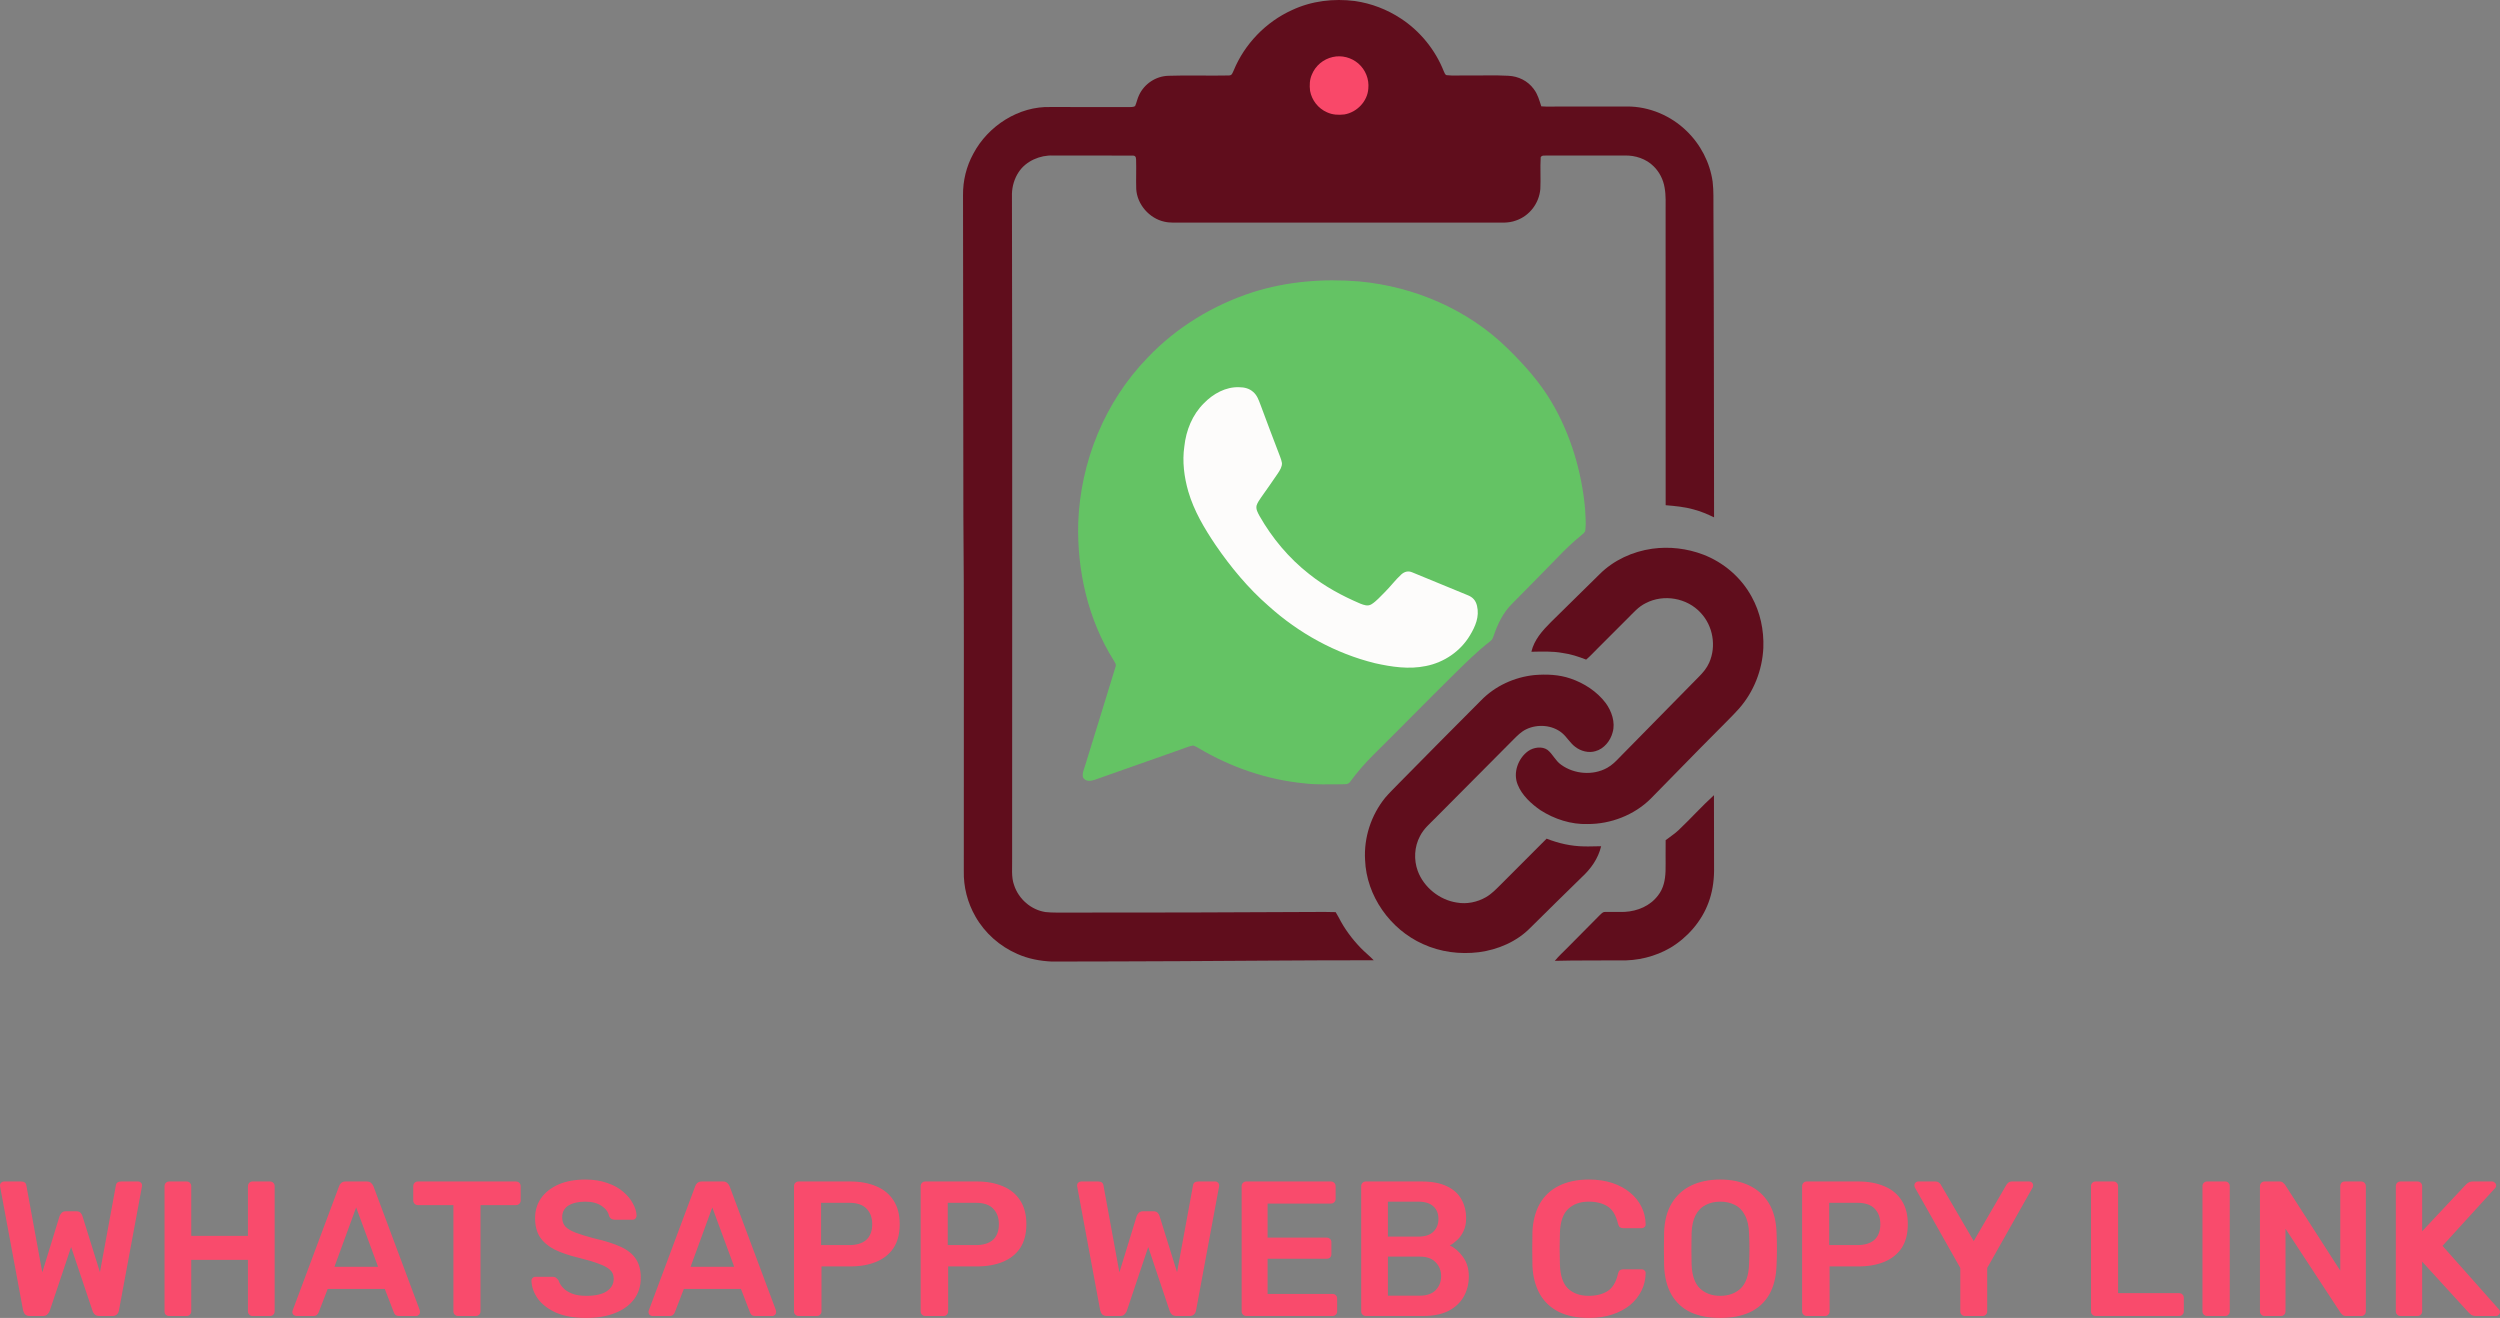 <?xml version="1.0" encoding="UTF-8" standalone="no"?>
<svg
   version="1.1"
   viewBox="0 0 2016.086 1062.831"
   width="2016.086pt"
   height="1062.831pt"
   id="svg8"
   sodipodi:docname="logo_light copy.svg"
   inkscape:version="1.3.2 (091e20e, 2023-11-25)"
   xmlns:inkscape="http://www.inkscape.org/namespaces/inkscape"
   xmlns:sodipodi="http://sodipodi.sourceforge.net/DTD/sodipodi-0.dtd"
   xmlns="http://www.w3.org/2000/svg"
   xmlns:svg="http://www.w3.org/2000/svg">
  <rect x="0" y="0" width="2016.086" height="1062.831" fill="#808080" stroke="none"/>
  <defs
     id="defs8" />
  <sodipodi:namedview
     id="namedview8"
     pagecolor="#ffffff"
     bordercolor="#000000"
     borderopacity="0.25"
     inkscape:showpageshadow="2"
     inkscape:pageopacity="0.0"
     inkscape:pagecheckerboard="0"
     inkscape:deskcolor="#d1d1d1"
     inkscape:document-units="pt"
     inkscape:zoom="0.39231736"
     inkscape:cx="1455.4543"
     inkscape:cy="565.86841"
     inkscape:window-width="2240"
     inkscape:window-height="1387"
     inkscape:window-x="3752"
     inkscape:window-y="25"
     inkscape:window-maximized="0"
     inkscape:current-layer="svg8" />
  <path
     d="m 1092.614,0.816 c 13.22,1.9 25.99,6.79 37.13,14.15 15.48,10.14 27.77,25.26 34.55,42.48 0.56,1.04 1.07,3.18 2.51,3.19 5.43,0.61 11.01,0.08 16.48,0.22 11,0.14 22.06,-0.36 33.04,0.25 8.09,0.35 15.8,4.1 20.56,10.73 3.26,4.23 4.42,8.97 6.07,13.92 5.14,0.43 10.17,0.1 15.33,0.14 18,0 36,-0.03 54,-0.01 17.72,-0.03 35.17,7.4 47.82,19.72 11.24,10.83 18.82,25.37 21.02,40.85 0.94,7.78 0.55,15.13 0.65,22.97 0.44,82.59 0.35,165.19 0.51,247.78 -5.32,-2.55 -10.69,-4.88 -16.42,-6.36 -7.42,-2.11 -14.97,-2.78 -22.62,-3.43 -0.04,-78.99 0.01,-158 -0.04,-236.99 -0.05,-6.57 0.37,-12.69 -0.83,-19.19 -1.05,-6.41 -4.16,-12.54 -8.8,-17.1 -5.96,-6.01 -14.92,-8.98 -23.28,-8.71 -21.02,0 -42.04,-0.01 -63.06,0 -1.85,0.2 -3.54,-0.44 -4.76,1.31 -0.53,8.52 0.12,17.14 -0.29,25.67 -1,11.49 -8.61,21.6 -19.55,25.39 -6.52,2.43 -12.56,1.6 -19.35,1.71 -83.33,0.01 -166.67,-0.03 -250,0 -4.68,-0.06 -9.8,0.36 -14.35,-0.74 -12.1,-2.66 -21.92,-13.9 -22.64,-26.32 -0.25,-7.98 0.15,-15.98 -0.12,-23.96 -0.05,-1.98 -0.8,-3.15 -2.92,-3 -21.31,-0.13 -42.66,-0.02 -63.98,-0.06 -10.43,-0.49 -21.88,4.4 -27.72,13.27 -3.49,5.19 -5.34,11.47 -5.49,17.7 0.37,178.32 0.18,357.62 0.15,536.03 0.18,7.07 -0.86,14.84 1.61,21.44 3.66,11.15 13.64,19.88 25.29,21.64 5.67,0.63 11.47,0.36 17.17,0.43 66.67,0.06 133.33,-0.13 200,-0.5 5.62,-0.01 11.23,-0.08 16.84,0.13 0.9,1.46 1.78,2.95 2.57,4.48 4.53,8.95 10.65,17.16 17.61,24.37 3.37,3.5 7.19,6.47 10.54,9.98 -52.31,-0.1 -104.59,0.52 -156.9,0.72 -34.22,0.23 -68.46,0.2 -102.68,0.31 -9.53,-0.42 -19.1,-2.22 -27.84,-6.13 -14.1,-6.11 -26.22,-16.81 -33.81,-30.2 -6.35,-11.04 -9.68,-23.94 -9.37,-36.67 0.06,-27.33 -0.01,-54.67 0.02,-82 -0.09,-68.01 0.27,-135.99 -0.37,-204 -0.22,-86.33 -0.04,-172.67 -0.29,-259 -0.1,-11.68 2.66,-23.14 8.27,-33.39 11.85,-22.51 36.68,-38.57 62.41,-37.73 21.02,0.07 42.04,-0.04 63.06,0.06 1.6,-0.07 3.64,0.08 5.04,-0.81 1.26,-2.87 1.8,-6 3.18,-8.84 4.27,-9.16 13.56,-15.33 23.68,-15.6 16.24,-0.57 32.55,0.11 48.79,-0.26 2.63,-0.05 2.79,-1.96 3.79,-3.88 8.77,-21.44 26.04,-39.34 47.15,-48.87 15.82,-7.42 33.4,-9.45 50.64,-7.29 z"
     fill="#444d50"
     id="path2"
     style="fill:#600d1c;fill-opacity:1" />
  <path
     d="m 1074.744,45.986 c 7.27,-1.7 15.08,0.4 20.71,5.26 5.76,5.04 8.78,12.58 8,20.23 -0.64,10.26 -9.24,19.14 -19.27,20.8 -4.81,0.58 -9.59,0.36 -14.04,-1.72 -7.08,-3.05 -12.28,-9.71 -13.66,-17.28 -0.54,-4.5 -0.4,-8.97 1.45,-13.18 2.95,-7.18 9.24,-12.41 16.81,-14.11 z"
     fill="#fdfcfb"
     id="path3"
     style="fill:#f94869;fill-opacity:1" />
  <path
     d="m 1095.974,226.936 c 44.77,4.14 88.17,22.79 120.28,54.54 13.34,13.09 25.52,26.76 35.08,42.91 15.32,26.01 24.24,56.01 26.94,86 0.22,5.61 0.9,11.43 0.22,17.02 -0.2,1.99 -1.78,2.88 -3.13,4.13 -7.02,5.64 -13.39,11.87 -19.62,18.36 -12.16,12.51 -24.42,24.91 -36.68,37.31 -6.75,6.75 -11.21,15.78 -14.24,24.74 -0.74,1.95 -1.13,3.79 -2.93,5.07 -10.98,8.47 -20.94,18.48 -30.81,28.21 -21.3,21.03 -42.22,42.45 -63.51,63.49 -6.71,6.68 -12.96,13.8 -18.54,21.46 -1.84,2.94 -4.75,2.05 -7.73,2.3 -9.6,-0.03 -19.47,0.47 -29.01,-0.71 -30.32,-2.85 -59.68,-12.97 -85.82,-28.52 -1.34,-0.76 -2.77,-1.59 -4.24,-2.06 -3.42,0.56 -6.73,2.1 -10.01,3.2 -23.13,8.17 -46.33,16.31 -69.46,24.5 -3.36,1.08 -7.13,1.61 -9.31,-1.81 -1.05,-3.08 0.76,-6.8 1.64,-9.77 8.3,-26.46 16.29,-53.08 24.51,-79.55 0.84,-2.03 -0.59,-3.44 -1.46,-5.16 -20.73,-32.93 -29.71,-72.52 -28.62,-111.18 1.82,-49.21 21.49,-97.46 55.86,-132.9 23.32,-24.59 52.9,-42.51 85.08,-52.92 27.72,-8.73 56.63,-10.98 85.51,-8.66 z"
     fill="#2e9e51"
     id="path4"
     style="fill:#64c364;fill-opacity:1" />
  <path
     d="m 999.314,312.266 c 4.17,0.02 8.16,0.96 11.31,3.82 3.2,2.75 4.36,6.38 5.83,10.18 5.2,14.05 10.51,28.07 15.88,42.07 0.61,1.64 1.22,3.37 1.48,5.09 0.14,3.02 -1.68,5.83 -3.26,8.26 -4.43,6.55 -8.99,13.02 -13.56,19.47 -1.36,2 -2.9,4.16 -3.64,6.48 -0.67,3.11 0.95,5.73 2.33,8.37 10.22,17.98 23.78,34.18 40.09,46.94 12.53,9.99 26.49,17.54 41.19,23.82 3.07,1.16 6.06,2.4 9.14,0.48 3.94,-2.49 7.15,-6.28 10.47,-9.53 4.71,-4.63 8.65,-10.04 13.52,-14.5 2.68,-2.33 5.62,-3.08 8.94,-1.6 14.92,6.17 29.76,12.26 44.68,18.4 4.08,1.63 6.4,4.28 7.41,8.57 2.06,8.79 -1.32,16.54 -5.77,23.91 -7.65,12.75 -20.82,21.71 -35.37,24.58 -13.65,2.87 -27.68,0.76 -41.12,-2.25 -31.8,-7.81 -61.57,-24.25 -85.84,-46.15 -16.38,-14.26 -30.53,-31.32 -42.77,-49.21 -9.07,-13.47 -17.34,-27.37 -21.95,-43.05 -3.35,-11.63 -5,-24.31 -3.22,-36.34 1.39,-13.04 6.45,-25.67 15.88,-34.98 7.3,-7.52 17.61,-13.31 28.35,-12.83 z"
     fill="#fdfcfb"
     id="path5" />
  <path
     d="m 1373.474,447.216 c 16.49,6.3 30.61,18.41 39.08,33.93 6.99,12.6 10,26.97 9.47,41.31 -0.85,17.98 -7.74,35.52 -19.66,49.04 -5.5,6.14 -11.5,11.85 -17.26,17.75 -18.16,18.18 -35.97,36.69 -54.03,54.96 -13.27,13.13 -32.21,20.41 -50.79,20.32 -13.31,0.43 -26.82,-3.97 -37.96,-11.13 -7.38,-5.07 -15.09,-12.13 -18.4,-20.64 -3.97,-9.54 0.33,-21.32 8.55,-27.14 4.23,-2.95 11.13,-4.01 15.5,-0.87 4.3,3.4 6.31,8.74 11,11.98 10.48,7.61 25.71,8.86 37.09,2.5 4.08,-2.26 7.12,-5.4 10.3,-8.73 21.28,-21.72 42.67,-43.33 63.95,-65.05 3.24,-3.28 6.13,-6.73 8.01,-10.99 5.93,-13.3 3.15,-29.63 -6.81,-40.25 -10.98,-12.04 -29.82,-15.36 -44.28,-7.84 -6.12,2.99 -9.91,7.7 -14.66,12.35 -8.18,8.16 -16.32,16.34 -24.5,24.5 -2.97,2.94 -5.74,6.02 -8.94,8.72 -6.16,-2.39 -12.33,-4.48 -18.92,-5.35 -8.41,-1.56 -16.77,-1.13 -25.26,-0.99 2.26,-9.67 8.87,-16.99 15.68,-23.82 13.07,-12.93 26.25,-25.74 39.31,-38.69 11.3,-11.32 26.65,-18.34 42.41,-20.57 13.79,-1.94 28.11,-0.25 41.12,4.7 z"
     fill="#444d50"
     id="path6"
     style="fill:#600d1c;fill-opacity:1" />
  <path
     d="m 1237.264,544.406 c 9.97,-0.8 19.71,-0.48 29.26,2.78 10.9,3.7 21.33,10.45 28.32,19.69 4.82,6.52 8.01,15.69 5.64,23.72 -1.71,6.75 -6.95,13.32 -13.85,15.16 -5.43,1.71 -11.83,-0.02 -16.25,-3.43 -4.32,-3.24 -6.7,-7.89 -10.72,-11.25 -7.87,-6.47 -19.67,-7.34 -28.74,-3.02 -4.25,2.01 -7.29,5.19 -10.56,8.45 -20.92,21.08 -41.86,42.14 -62.82,63.18 -4.64,4.76 -9.37,8.54 -12.41,14.6 -4.58,8.52 -5.11,19.05 -1.8,28.1 4.87,13.16 17.53,23.36 31.4,25.45 8,1.49 16.6,-0.28 23.62,-4.34 4.6,-2.64 8.13,-6.42 11.89,-10.12 12.35,-12.35 24.68,-24.66 37,-37.05 9.62,3.77 19.69,6.07 30.04,6.24 4.66,0.16 9.28,-0.15 13.93,-0.14 -2.39,10.04 -8.28,18.25 -15.78,25.14 -13.78,13.57 -27.66,27.01 -41.34,40.67 -10.9,11.13 -26.17,17.65 -41.48,19.65 -15.36,1.89 -31.06,-0.13 -45.18,-6.61 -26.33,-11.83 -45.53,-38.81 -46.59,-67.85 -1.05,-18.03 4.91,-36.15 16.26,-50.16 3.35,-3.95 7.15,-7.54 10.73,-11.3 22.18,-22.48 44.37,-44.96 66.69,-67.29 11.33,-11.56 26.7,-18.58 42.74,-20.27 z"
     fill="#444d50"
     id="path7"
     style="fill:#600d1c;fill-opacity:1" />
  <path
     d="m 1382.194,641.256 c 0.1,20.41 0.09,40.79 0.09,61.19 -0.1,8.6 -1.46,17.39 -4.5,25.46 -5.56,15.12 -16.9,28.11 -30.66,36.37 -12.23,7.16 -26.69,10.69 -40.84,10.2 -17.48,0.2 -34.96,-0.1 -52.43,0.38 3.16,-3.84 6.75,-7.09 10.24,-10.62 8.63,-8.7 17.28,-17.38 25.88,-26.11 1.36,-1.17 2.37,-2.76 4.34,-2.69 5.33,-0.18 10.68,0.12 16.01,-0.07 10.34,-0.61 20.33,-4.78 26.72,-13.18 4.55,-5.75 5.84,-12.56 6.11,-19.72 0.19,-8.3 -0.1,-16.61 0.08,-24.92 3.42,-2.68 7.04,-4.94 10.23,-7.92 9.78,-9.22 18.79,-19.33 28.73,-28.37 z"
     fill="#444d50"
     id="path8"
     style="fill:#600d1c;fill-opacity:1" />
  <path
     style="font-weight:500;font-size:155px;font-family:Rubik;-inkscape-font-specification:'Rubik Medium';fill:#f94b6c;stroke-width:5.26;fill-opacity:1"
     d="m 24.025,1061.281 q -2.325,0 -3.72,-1.24 -1.24,-1.395 -1.705,-3.41 L 0.155,957.276 q 0,-0.465 -0.155,-0.775 0,-0.31 0,-0.465 0,-1.395 0.93,-2.325 1.085,-0.93 2.325,-0.93 H 16.895 q 3.875,0 4.34,3.1 L 34.1,1026.096 48.05,980.681 q 0.465,-1.24 1.55,-2.48 1.24,-1.395 3.565,-1.395 h 8.37 q 2.48,0 3.565,1.395 1.085,1.24 1.395,2.48 L 80.6,1025.941 93.465,955.881 q 0.465,-3.1 4.34,-3.1 h 13.64 q 1.24,0 2.17,0.93 0.93,0.93 0.93,2.325 0,0.155 0,0.465 0,0.31 -0.155,0.775 l -18.445,99.355 q -0.31,2.015 -1.705,3.41 -1.395,1.24 -3.72,1.24 H 80.135 q -2.325,0 -3.72,-1.24 -1.24,-1.24 -1.705,-2.635 l -17.36,-51.77 -17.36,51.77 q -0.62,1.395 -1.86,2.635 -1.24,1.24 -3.72,1.24 z m 112.375,0 q -1.55,0 -2.635,-0.93 -1.085,-1.085 -1.085,-2.79 V 956.656 q 0,-1.705 1.085,-2.79 1.085,-1.085 2.635,-1.085 h 14.105 q 1.705,0 2.635,1.085 1.085,1.085 1.085,2.79 v 39.99 h 45.725 v -39.99 q 0,-1.705 1.085,-2.79 1.085,-1.085 2.635,-1.085 h 13.95 q 1.705,0 2.79,1.085 1.085,1.085 1.085,2.79 v 100.905 q 0,1.55 -1.085,2.635 -1.085,1.085 -2.79,1.085 h -13.95 q -1.55,0 -2.635,-1.085 -1.085,-1.085 -1.085,-2.635 v -41.54 h -45.725 v 41.54 q 0,1.55 -1.085,2.635 -0.93,1.085 -2.635,1.085 z m 102.61,0 q -1.24,0 -2.325,-0.93 -0.93,-0.93 -0.93,-2.325 0,-0.62 0.31,-1.395 l 37.355,-99.975 q 0.465,-1.55 1.705,-2.635 1.395,-1.24 3.72,-1.24 h 16.895 q 2.325,0 3.565,1.24 1.24,1.085 1.86,2.635 l 37.355,99.975 q 0.155,0.775 0.155,1.395 0,1.395 -0.93,2.325 -0.93,0.93 -2.17,0.93 h -13.485 q -2.17,0 -3.255,-0.93 -0.93,-1.085 -1.24,-2.015 l -7.285,-18.91 h -46.035 l -7.285,18.91 q -0.31,0.93 -1.395,2.015 -0.93,0.93 -3.1,0.93 z m 30.69,-39.68 h 35.185 l -17.67,-47.895 z m 99.665,39.68 q -1.55,0 -2.635,-1.085 -1.085,-1.085 -1.085,-2.635 v -85.715 h -28.675 q -1.55,0 -2.635,-1.085 -1.085,-1.085 -1.085,-2.635 v -11.47 q 0,-1.705 1.085,-2.79 1.085,-1.085 2.635,-1.085 h 79.05 q 1.705,0 2.79,1.085 1.085,1.085 1.085,2.79 v 11.47 q 0,1.55 -1.085,2.635 -1.085,1.085 -2.79,1.085 h -28.52 v 85.715 q 0,1.55 -1.085,2.635 -1.085,1.085 -2.79,1.085 z m 103.385,1.55 q -14.415,0 -24.18,-4.185 -9.61,-4.34 -14.725,-11.16 -4.96,-6.975 -5.27,-14.57 0,-1.395 0.93,-2.325 0.93,-0.93 2.325,-0.93 h 13.795 q 2.015,0 2.945,0.93 1.085,0.775 1.86,2.015 0.93,2.945 3.565,5.89 2.635,2.79 7.13,4.65 4.65,1.86 11.625,1.86 11.16,0 16.585,-3.72 5.58,-3.72 5.58,-10.075 0,-4.495 -2.945,-7.13 -2.945,-2.79 -9.145,-4.96 -6.045,-2.325 -16.12,-4.805 -11.625,-2.79 -19.53,-6.665 -7.75,-4.03 -11.78,-10.075 -3.875,-6.045 -3.875,-15.345 0,-8.99 4.805,-15.965 4.96,-6.975 13.95,-11.005 9.145,-4.03 21.7,-4.03 10.075,0 17.825,2.79 7.75,2.635 12.865,7.13 5.115,4.34 7.75,9.455 2.79,4.96 2.945,9.765 0,1.24 -0.93,2.325 -0.775,0.93 -2.325,0.93 h -14.415 q -1.24,0 -2.48,-0.62 -1.24,-0.62 -2.015,-2.325 -0.93,-4.805 -6.045,-8.215 -5.115,-3.41 -13.175,-3.41 -8.37,0 -13.485,3.1 -5.115,3.1 -5.115,9.61 0,4.34 2.48,7.285 2.635,2.79 8.215,4.96 5.735,2.17 15.035,4.65 13.175,2.945 21.545,6.82 8.37,3.875 12.245,9.92 3.875,5.89 3.875,15.035 0,10.23 -5.58,17.515 -5.425,7.13 -15.345,11.005 -9.92,3.875 -23.095,3.875 z m 53.475,-1.55 q -1.24,0 -2.325,-0.93 -0.93,-0.93 -0.93,-2.325 0,-0.62 0.31,-1.395 l 37.355,-99.975 q 0.465,-1.55 1.705,-2.635 1.395,-1.24 3.72,-1.24 h 16.895 q 2.325,0 3.565,1.24 1.24,1.085 1.86,2.635 l 37.355,99.975 q 0.155,0.775 0.155,1.395 0,1.395 -0.93,2.325 -0.93,0.93 -2.17,0.93 h -13.485 q -2.17,0 -3.255,-0.93 -0.93,-1.085 -1.24,-2.015 l -7.285,-18.91 h -46.035 l -7.285,18.91 q -0.31,0.93 -1.395,2.015 -0.93,0.93 -3.1,0.93 z m 30.69,-39.68 h 35.185 l -17.67,-47.895 z m 87.11,39.68 q -1.55,0 -2.635,-1.085 -1.085,-1.085 -1.085,-2.635 V 956.656 q 0,-1.705 1.085,-2.79 1.085,-1.085 2.635,-1.085 h 41.54 q 12.09,0 21.08,3.875 8.99,3.72 13.95,11.47 4.96,7.595 4.96,19.065 0,11.625 -4.96,19.22 -4.96,7.44 -13.95,11.16 -8.99,3.72 -21.08,3.72 h -23.095 v 36.27 q 0,1.55 -1.085,2.635 -0.93,1.085 -2.635,1.085 z m 18.135,-57.195 h 22.63 q 8.99,0 13.795,-4.185 4.805,-4.34 4.805,-12.71 0,-7.75 -4.495,-12.4 -4.495,-4.805 -14.105,-4.805 h -22.63 z m 84.01,57.195 q -1.55,0 -2.635,-1.085 -1.085,-1.085 -1.085,-2.635 V 956.656 q 0,-1.705 1.085,-2.79 1.085,-1.085 2.635,-1.085 h 41.54 q 12.09,0 21.08,3.875 8.99,3.72 13.95,11.47 4.96,7.595 4.96,19.065 0,11.625 -4.96,19.22 -4.96,7.44 -13.95,11.16 -8.99,3.72 -21.08,3.72 h -23.095 v 36.27 q 0,1.55 -1.085,2.635 -0.93,1.085 -2.635,1.085 z m 18.135,-57.195 h 22.63 q 8.99,0 13.795,-4.185 4.805,-4.34 4.805,-12.71 0,-7.75 -4.495,-12.4 -4.495,-4.805 -14.105,-4.805 h -22.63 z m 128.34,57.195 q -2.325,0 -3.72,-1.24 -1.24,-1.395 -1.705,-3.41 l -18.445,-99.355 q 0,-0.465 -0.155,-0.775 0,-0.31 0,-0.465 0,-1.395 0.93,-2.325 1.085,-0.93 2.325,-0.93 h 13.64 q 3.875,0 4.34,3.1 l 12.865,70.215 13.95,-45.415 q 0.465,-1.24 1.55,-2.48 1.24,-1.395 3.565,-1.395 h 8.37 q 2.48,0 3.565,1.395 1.085,1.24 1.395,2.48 l 14.105,45.26 12.865,-70.06 q 0.465,-3.1 4.34,-3.1 h 13.64 q 1.24,0 2.17,0.93 0.93,0.93 0.93,2.325 0,0.155 0,0.465 0,0.31 -0.155,0.775 l -18.445,99.355 q -0.31,2.015 -1.705,3.41 -1.395,1.24 -3.72,1.24 h -10.385 q -2.325,0 -3.72,-1.24 -1.24,-1.24 -1.705,-2.635 l -17.36,-51.77 -17.36,51.77 q -0.62,1.395 -1.86,2.635 -1.24,1.24 -3.72,1.24 z m 112.375,0 q -1.55,0 -2.635,-1.085 -1.085,-1.085 -1.085,-2.635 V 956.656 q 0,-1.705 1.085,-2.79 1.085,-1.085 2.635,-1.085 h 68.2 q 1.705,0 2.79,1.085 1.085,1.085 1.085,2.79 v 10.23 q 0,1.55 -1.085,2.635 -1.085,1.085 -2.79,1.085 h -50.995 v 27.435 h 47.585 q 1.705,0 2.79,1.085 1.085,0.93 1.085,2.635 v 9.61 q 0,1.705 -1.085,2.79 -1.085,0.93 -2.79,0.93 h -47.585 v 28.365 h 52.235 q 1.705,0 2.79,1.085 1.085,1.085 1.085,2.79 v 10.23 q 0,1.55 -1.085,2.635 -1.085,1.085 -2.79,1.085 z m 96.41,0 q -1.55,0 -2.635,-1.085 -1.085,-1.085 -1.085,-2.635 V 956.656 q 0,-1.705 1.085,-2.79 1.085,-1.085 2.635,-1.085 h 44.95 q 12.555,0 20.46,3.875 7.905,3.72 11.625,10.385 3.875,6.665 3.875,15.5 0,5.89 -2.17,10.385 -2.015,4.34 -5.115,7.13 -2.945,2.79 -5.89,4.34 6.045,2.79 10.695,9.3 4.65,6.51 4.65,15.5 0,9.3 -4.185,16.585 -4.185,7.285 -12.4,11.47 -8.215,4.03 -20.305,4.03 z m 17.825,-16.43 h 25.885 q 8.37,0 12.71,-4.495 4.34,-4.65 4.34,-11.16 0,-6.82 -4.495,-11.315 -4.34,-4.495 -12.555,-4.495 h -25.885 z m 0,-47.585 h 24.335 q 8.215,0 12.245,-3.875 4.185,-4.03 4.185,-10.385 0,-6.51 -4.185,-10.23 -4.03,-3.72 -12.245,-3.72 h -24.335 z m 162.13,65.565 q -14.415,0 -24.49,-4.96 -9.92,-5.115 -15.19,-14.415 -5.27,-9.455 -5.89,-22.63 -0.155,-6.355 -0.155,-13.64 0,-7.285 0.155,-13.95 0.62,-13.02 5.89,-22.475 5.425,-9.455 15.345,-14.415 10.075,-5.115 24.335,-5.115 10.54,0 18.91,2.79 8.37,2.79 14.26,7.75 5.89,4.805 9.145,11.315 3.255,6.51 3.41,14.105 0.155,1.395 -0.93,2.325 -0.93,0.93 -2.325,0.93 h -14.725 q -1.705,0 -2.79,-0.775 -1.085,-0.93 -1.55,-2.945 -2.48,-10.23 -8.525,-13.95 -6.045,-3.72 -15.035,-3.72 -10.385,0 -16.585,5.89 -6.2,5.735 -6.665,19.065 -0.465,12.71 0,26.04 0.465,13.33 6.665,19.22 6.2,5.735 16.585,5.735 8.99,0 15.035,-3.72 6.2,-3.875 8.525,-13.95 0.465,-2.17 1.55,-2.945 1.085,-0.775 2.79,-0.775 h 14.725 q 1.395,0 2.325,0.93 1.085,0.93 0.93,2.325 -0.155,7.595 -3.41,14.105 -3.255,6.51 -9.145,11.47 -5.89,4.805 -14.26,7.595 -8.37,2.79 -18.91,2.79 z m 105.865,0 q -13.795,0 -23.715,-4.495 -9.92,-4.65 -15.5,-14.105 -5.58,-9.61 -6.045,-23.87 -0.155,-6.665 -0.155,-13.175 0,-6.51 0.155,-13.33 0.465,-14.105 6.2,-23.56 5.735,-9.455 15.655,-14.26 10.075,-4.805 23.405,-4.805 13.33,0 23.405,4.805 10.075,4.805 15.81,14.26 5.735,9.455 6.2,23.56 0.31,6.82 0.31,13.33 0,6.51 -0.31,13.175 -0.465,14.26 -6.045,23.87 -5.58,9.455 -15.655,14.105 -9.92,4.495 -23.715,4.495 z m 0,-17.825 q 10.075,0 16.43,-5.89 6.355,-6.045 6.82,-19.53 0.31,-6.82 0.31,-12.555 0,-5.89 -0.31,-12.555 -0.31,-8.99 -3.41,-14.57 -2.945,-5.735 -8.06,-8.215 -5.115,-2.635 -11.78,-2.635 -6.51,0 -11.625,2.635 -5.115,2.48 -8.215,8.215 -2.945,5.58 -3.255,14.57 -0.155,6.665 -0.155,12.555 0,5.735 0.155,12.555 0.465,13.485 6.82,19.53 6.355,5.89 16.275,5.89 z m 69.75,16.275 q -1.55,0 -2.635,-1.085 -1.085,-1.085 -1.085,-2.635 V 956.656 q 0,-1.705 1.085,-2.79 1.085,-1.085 2.635,-1.085 h 41.54 q 12.09,0 21.08,3.875 8.99,3.72 13.95,11.47 4.96,7.595 4.96,19.065 0,11.625 -4.96,19.22 -4.96,7.44 -13.95,11.16 -8.99,3.72 -21.08,3.72 h -23.095 v 36.27 q 0,1.55 -1.085,2.635 -0.93,1.085 -2.635,1.085 z m 18.135,-57.195 h 22.63 q 8.99,0 13.795,-4.185 4.805,-4.34 4.805,-12.71 0,-7.75 -4.495,-12.4 -4.495,-4.805 -14.105,-4.805 h -22.63 z m 109.43,57.195 q -1.55,0 -2.635,-1.085 -1.085,-1.085 -1.085,-2.635 v -35.03 l -36.58,-64.79 q -0.155,-0.31 -0.31,-0.775 -0.155,-0.465 -0.155,-0.93 0,-1.395 0.93,-2.325 0.93,-0.93 2.17,-0.93 h 13.795 q 1.86,0 2.945,0.93 1.24,0.93 1.705,2.015 l 26.35,45.105 26.195,-45.105 q 0.62,-1.085 1.705,-2.015 1.24,-0.93 3.1,-0.93 h 13.64 q 1.395,0 2.325,0.93 0.93,0.93 0.93,2.325 0,0.465 -0.155,0.93 0,0.465 -0.31,0.775 l -36.58,64.79 v 35.03 q 0,1.55 -1.085,2.635 -1.085,1.085 -2.79,1.085 z m 105.4,0 q -1.55,0 -2.635,-1.085 -1.085,-1.085 -1.085,-2.635 V 956.501 q 0,-1.55 1.085,-2.635 1.085,-1.085 2.635,-1.085 h 14.415 q 1.55,0 2.635,1.085 1.085,1.085 1.085,2.635 v 86.335 h 49.135 q 1.705,0 2.79,1.085 1.085,1.085 1.085,2.79 v 10.85 q 0,1.55 -1.085,2.635 -1.085,1.085 -2.79,1.085 z m 89.9,0 q -1.55,0 -2.635,-1.085 -1.085,-1.085 -1.085,-2.635 V 956.501 q 0,-1.55 1.085,-2.635 1.085,-1.085 2.635,-1.085 h 14.57 q 1.705,0 2.635,1.085 1.085,1.085 1.085,2.635 v 101.06 q 0,1.55 -1.085,2.635 -0.93,1.085 -2.635,1.085 z m 46.345,0 q -1.55,0 -2.635,-1.085 -1.085,-1.085 -1.085,-2.635 V 956.656 q 0,-1.705 1.085,-2.79 1.085,-1.085 2.635,-1.085 h 11.935 q 2.17,0 3.1,1.085 1.085,0.93 1.395,1.395 l 44.64,69.44 v -68.045 q 0,-1.705 0.93,-2.79 1.085,-1.085 2.79,-1.085 h 13.02 q 1.705,0 2.79,1.085 1.085,1.085 1.085,2.79 v 100.75 q 0,1.705 -1.085,2.79 -1.085,1.085 -2.635,1.085 h -12.09 q -2.17,0 -3.1,-1.085 -0.93,-1.085 -1.395,-1.395 l -44.485,-67.89 v 66.65 q 0,1.55 -1.085,2.635 -1.085,1.085 -2.79,1.085 z m 109.585,0 q -1.55,0 -2.635,-1.085 -1.085,-1.085 -1.085,-2.635 V 956.656 q 0,-1.705 1.085,-2.79 1.085,-1.085 2.635,-1.085 h 13.64 q 1.705,0 2.79,1.085 1.085,1.085 1.085,2.79 v 36.27 l 35.03,-37.355 q 0.62,-0.775 2.015,-1.705 1.55,-1.085 4.03,-1.085 h 15.345 q 1.24,0 2.17,0.93 1.085,0.93 1.085,2.325 0,1.085 -0.62,1.86 l -42.625,46.81 45.57,51.305 q 0.775,0.93 0.775,2.015 0,1.395 -1.085,2.325 -0.93,0.93 -2.17,0.93 h -15.965 q -2.635,0 -4.185,-1.085 -1.395,-1.24 -1.86,-1.705 l -37.51,-41.075 v 40.145 q 0,1.55 -1.085,2.635 -1.085,1.085 -2.79,1.085 z"
     id="text1"
     aria-label="WHATSAPP WEB COPY LINK" />
</svg>
